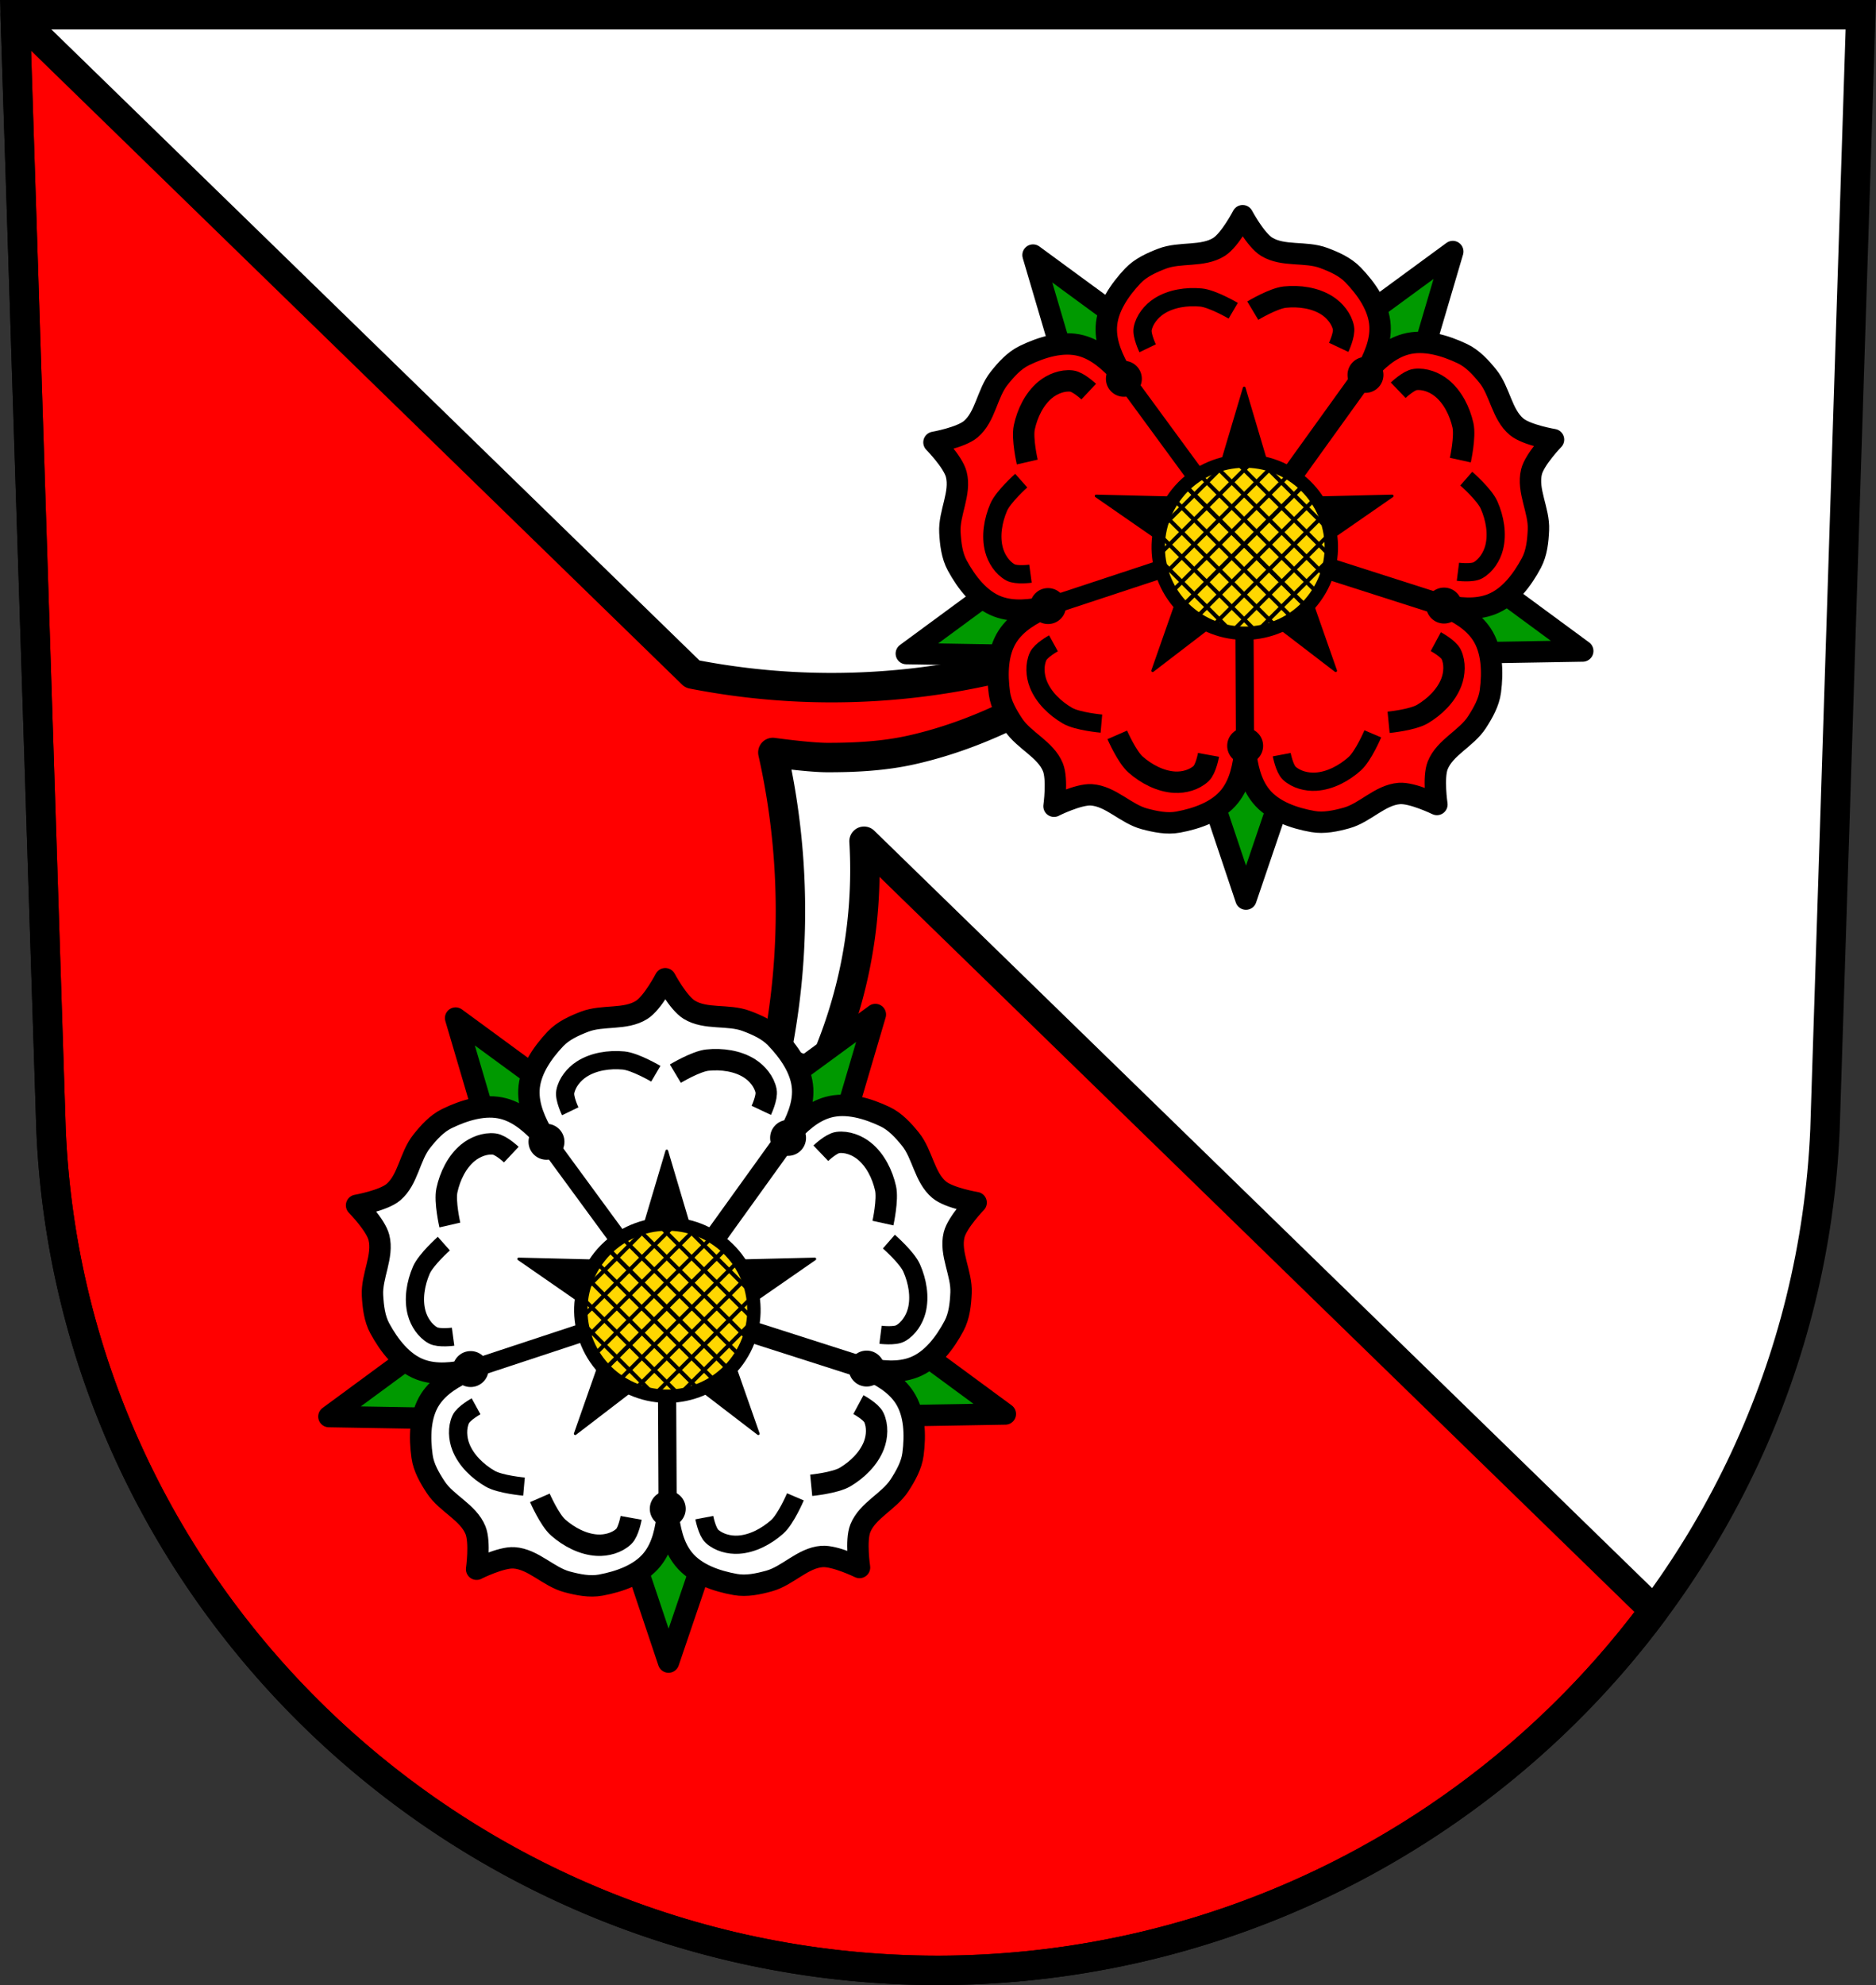 <svg xmlns="http://www.w3.org/2000/svg" xmlns:xlink="http://www.w3.org/1999/xlink" width="701.334" height="741.77" viewBox="0 0 701.342 741.764"><rect x="0" y="0" width="701.342" height="741.764" fill="#333333" stroke="none"/><defs><path id="a" d="m-1459.04 398.1 56.34-40.92 6.643 20.15 6.651 20.14-69.63.636zm116.81 84.09-21.522-66.25 21.2-.095 21.21-.1-20.883 66.44zm-50.866-155.11-22.14-66.06 56.34 40.954-17.1 12.547-17.1 12.547zm97.21 69.975 6.456-20.21 6.459-20.2 56.711 40.43-69.64-.015zm-31.419-95.21 55.947-41.463-21.514 66.25-17.218-12.392-17.218-12.392" style="fill:gold;fill-rule:evenodd;stroke:#000;stroke-width:3.898;stroke-linejoin:round"/><path id="b" d="M-1391.72 422.04s-8.199-.724-11.641-2.732c-4.228-2.462-8.169-6.223-9.972-10.778-1.172-2.96-1.396-6.659-.063-9.547.957-2.083 5.249-4.442 5.249-4.442" style="fill:none;stroke:#000;stroke-width:6.238"/><path id="c" d="M-1298.72 425.55s-3.223 7.574-6.193 10.232c-3.646 3.26-8.439 5.846-13.318 6.148-3.177.199-6.761-.732-9.1-2.891-1.683-1.554-2.601-6.366-2.601-6.366" style="fill:none;stroke:#000;stroke-width:6.238"/><path id="d" d="M-1419.19 338.82s-6.157 5.464-7.729 9.127c-1.932 4.496-2.861 9.864-1.598 14.589.82 3.076 2.842 6.175 5.627 7.712 2.01 1.104 6.864.444 6.864.444" style="fill:none;stroke:#000;stroke-width:6.238"/><path id="e" d="M-1266.69 338.13s6.207 5.408 7.815 9.06c1.977 4.476 2.952 9.836 1.735 14.573-.791 3.083-2.785 6.204-5.56 7.762-1.999 1.123-6.853.507-6.853.507" style="fill:none;stroke:#000;stroke-width:6.238"/><path id="f" d="M-1346.55 280.63s-7.097-4.168-11.07-4.535c-4.863-.452-10.261.323-14.368 2.988-2.67 1.73-4.998 4.609-5.591 7.74-.428 2.252 1.7 6.668 1.7 6.668" style="fill:none;stroke:#000;stroke-width:6.238"/><path id="g" d="m-1410.35 382.05 71.53-23.601" style="fill:none;stroke:#000;stroke-width:6.238"/><path id="h" d="m-1384.9 302.42 45.817 62.47" style="fill:none;stroke:#000;stroke-width:6.238"/><path id="i" d="m-1342.5 430.89-.345-72.24" style="fill:none;stroke:#000;stroke-width:6.238"/></defs><path style="fill:#fff;fill-rule:evenodd;stroke:none;stroke-width:11;stroke-opacity:1" d="m5.68 5.493 13.398 416.629c7.415 175.252 153.921 314.05 331.593 314.148 177.512-.215 324.073-139.063 331.593-314.148l13.398-416.63H350.68z"/><path style="fill:red;fill-opacity:1;fill-rule:evenodd;stroke:#000;stroke-width:11;stroke-linecap:butt;stroke-linejoin:round;stroke-miterlimit:4;stroke-dasharray:none;stroke-opacity:1" d="m5.68 5.493 13.398 416.63c7.415 175.251 153.92 314.05 331.592 314.148 109.437-.133 207.093-52.972 267.675-134.494l-295.326-287.43c.955 16.05-.24 32.226-3.54 47.96a181.393 181.393 0 0 1-13.354 39.88l-16.223-6.977a270.604 270.604 0 0 0 4.959-73.506 270.343 270.343 0 0 0-5.93-40.532s13.546 1.89 20.364 1.898c10.534.013 21.193-.553 31.472-2.855 13.68-3.064 26.954-8.11 39.503-14.43l-7.412-16.028a270.612 270.612 0 0 1-73.347 6.95 270.344 270.344 0 0 1-40.678-4.83z"/><path style="fill:none;fill-rule:evenodd;stroke:#000;stroke-width:11;stroke-opacity:1" d="m5.68 5.493 13.398 416.629c7.415 175.252 153.921 314.05 331.593 314.148 177.512-.215 324.073-139.063 331.593-314.148l13.398-416.63H350.68z"/><g transform="translate(-432.035 -52.474)"><use transform="matrix(1.091 0 0 1.091 2362.162 -137.585)" height="741.77" width="701.33" xlink:href="#a"/><g style="stroke:#000;stroke-width:8;stroke-linejoin:round"><g style="fill:#090"><path d="m975.154 146.465-48.656 35.67 32.04 20.671zM818.233 147.785l48.656 35.67-32.04 20.671zM1023.744 295.726l-48.597-35.75-10.136 36.755zM770.862 296.696l48.598-35.75 10.135 36.755zM897.833 388.436l-19.18-57.2 38.09 1.587z"/></g><path style="fill:red;fill-rule:evenodd;stroke-linecap:round" d="M466.44 485.42s1.414-10.09-.425-14.593c-2.754-6.726-10.823-9.928-14.828-15.996-2.32-3.517-4.557-7.372-5.142-11.547-.995-7.12-.885-15.316 3.03-21.352 3.382-5.209 8.946-8.355 14.808-11.06-6.32 1.32-12.662 2.1-18.484-.072-6.736-2.512-11.703-9.04-15.14-15.349-2.01-3.699-2.511-8.129-2.745-12.337-.396-7.256 4.185-14.639 2.391-21.677-1.199-4.717-8.345-11.986-8.345-11.986s10.03-1.773 13.747-4.916c5.548-4.696 6.08-13.359 10.623-19.04 2.627-3.295 5.6-6.611 9.387-8.458 6.463-3.148 14.292-5.572 21.237-3.711 5.997 1.612 10.712 5.93 15.09 10.677-3.211-5.605-5.914-11.398-5.649-17.607.305-7.181 4.97-13.925 9.906-19.15 2.894-3.06 6.954-4.901 10.888-6.417 6.783-2.621 15.208-.537 21.352-4.419 4.115-2.6 8.815-11.64 8.815-11.64s4.792 8.992 8.926 11.557c6.184 3.83 14.584 1.666 21.395 4.223 3.945 1.481 8.02 3.284 10.942 6.318 4.993 5.175 9.724 11.875 10.1 19.06.326 6.242-2.36 12.1-5.54 17.763 4.362-4.817 9.05-9.221 15.08-10.897 6.923-1.925 14.781.435 21.267 3.521 3.804 1.811 6.81 5.102 9.464 8.373 4.585 5.642 5.21 14.291 10.798 18.949 3.742 3.111 13.788 4.792 13.788 4.792s-7.08 7.331-8.235 12.05c-1.725 7.06 2.923 14.397 2.596 21.654-.19 4.209-.644 8.642-2.627 12.364-3.379 6.341-8.289 12.912-15 15.481-5.796 2.227-12.149 1.498-18.481.237 5.89 2.65 11.481 5.746 14.913 10.92 3.971 5.988 4.16 14.193 3.233 21.32-.542 4.178-2.749 8.06-5.03 11.591-3.947 6.101-11.984 9.371-14.673 16.12-1.801 4.521-.292 14.602-.292 14.602s-9.159-4.467-14.02-4.107c-7.247.537-12.782 7.227-19.79 9.158-4.054 1.119-8.418 2.053-12.566 1.32-7.08-1.255-14.839-3.898-19.365-9.486-3.907-4.83-5.181-11.1-5.941-17.509-.699 6.417-1.915 12.7-5.774 17.553-4.467 5.631-12.199 8.343-19.273 9.656-4.138.771-8.504-.125-12.578-1.209-7.02-1.869-12.619-8.506-19.871-8.982-4.855-.316-13.965 4.235-13.965 4.235z" transform="matrix(1 0 0 1 359.64 -131.687)"/></g><use transform="matrix(1.091 0 0 1.091 2362.162 -137.585)" height="741.77" width="701.33" xlink:href="#b"/><path style="fill:none;stroke:#000;stroke-width:8" d="M849.723 327.066s3.593 8.234 6.86 11.1c4.01 3.52 9.264 6.297 14.593 6.589 3.466.187 7.366-.865 9.895-3.244 1.821-1.713 2.771-6.973 2.771-6.973"/><use transform="matrix(1.091 0 0 1.091 2362.162 -137.585)" height="741.77" width="701.33" xlink:href="#c"/><path style="fill:none;stroke:#000;stroke-width:8" d="M951.163 322.376s8.937-.872 12.676-3.094c4.585-2.726 8.85-6.864 10.769-11.848 1.249-3.24 1.453-7.274-.027-10.415-1.07-2.263-5.774-4.792-5.774-4.792"/><use transform="matrix(1.091 0 0 1.091 2362.162 -137.585)" height="741.77" width="701.33" xlink:href="#d"/><path style="fill:none;stroke:#000;stroke-width:8" d="M816.073 225.115s-2.01-8.76-1.091-13c1.127-5.217 3.696-10.574 7.81-13.977 2.676-2.213 6.436-3.69 9.884-3.284 2.483.292 6.377 3.948 6.377 3.948"/><use transform="matrix(1.091 0 0 1.091 2362.162 -137.585)" height="741.77" width="701.33" xlink:href="#e"/><path style="fill:none;stroke:#000;stroke-width:8" d="M977.984 224.395s1.93-8.77.974-13.01c-1.176-5.207-3.795-10.537-7.94-13.907-2.697-2.193-6.469-3.633-9.918-3.197-2.48.314-6.34 4.01-6.34 4.01"/><use transform="matrix(1.091 0 0 1.091 2362.162 -137.585)" height="741.77" width="701.33" xlink:href="#f"/><path style="fill:none;stroke:#000;stroke-width:8" d="M900.383 168.545s7.702-4.621 12.02-5.061c5.305-.54 11.198.25 15.702 3.11 2.93 1.862 5.498 4.985 6.181 8.387.49 2.453-1.784 7.283-1.784 7.283"/><use transform="matrix(1.091 0 0 1.091 2362.162 -137.585)" height="741.77" width="701.33" xlink:href="#g"/><path style="fill:none;stroke:#000;stroke-width:8" d="m942.423 192.005-49.44 68.73"/><use transform="matrix(1.091 0 0 1.091 2362.162 -137.585)" height="741.77" width="701.33" xlink:href="#h"/><path style="fill:none;stroke:#000;stroke-width:8" d="m971.063 278.536-79.14-25.332"/><use transform="matrix(1.091 0 0 1.091 2362.162 -137.585)" height="741.77" width="701.33" xlink:href="#i"/><g transform="matrix(1 0 0 1 359.64 -131.687)" style="stroke:#000"><path style="stroke-linejoin:round" d="m537.54 329.12-12.319 41.4-43.05-1.039 35.428 24.548-14.292 40.756 34.22-26.23 34.22 26.23-14.292-40.756 35.428-24.548-43.05 1.039z"/><ellipse style="fill:#03f;stroke-width:7.333;stroke-linecap:round" transform="matrix(.888 .634 .64 -.884 2002.51 -5.898)" cx="-875.89" cy="-1074.44" rx="16.39" ry="16.353"/></g><g style="stroke-width:8" transform="matrix(1.091 0 0 1.091 2362.162 -137.585)"><ellipse ry="6.156" rx="6.155" cy="429.64" cx="-1342.46"/><ellipse ry="6.156" rx="6.155" cy="381.78" cx="-1410.01"/><ellipse ry="6.156" rx="6.155" cy="303.94" cx="-1384.02"/><ellipse ry="6.156" rx="6.155" cy="302.6" cx="-1301.23"/><ellipse ry="6.156" rx="6.155" cy="381.61" cx="-1274.31"/></g><g transform="matrix(1 0 0 1 359.64 -131.687)" style="fill:gold;fill-opacity:1;stroke:#000;stroke-width:4.582;stroke-linecap:round"><ellipse style="fill:gold;fill-opacity:1" ry="25.402" rx="25.453" cy="-1074.53" cx="-876" transform="matrix(.887 .634 .64 -.884 2002.51 -5.898)"/><ellipse style="fill:gold;fill-opacity:1" ry="29.543" rx="29.602" cy="-1074.56" cx="-876.03" transform="matrix(.887 .634 .64 -.884 2002.51 -5.898)"/></g><g style="stroke:#000;stroke-width:1.5;stroke-miterlimit:4;stroke-dasharray:none;stroke-opacity:1"><path style="fill:none;fill-rule:evenodd;stroke:#000;stroke-width:1.5;stroke-linecap:butt;stroke-linejoin:miter;stroke-miterlimit:4;stroke-dasharray:none;stroke-opacity:1" d="M897.158 223.712v64.718M890.59 225.133v61.876M884.021 226.555v59.033M877.453 230.709v50.725M870.885 236.284v39.574" transform="rotate(-45 897.158 256.071)"/><g style="stroke:#000;stroke-width:1.5;stroke-miterlimit:4;stroke-dasharray:none;stroke-opacity:1"><path style="fill:none;fill-rule:evenodd;stroke:#000;stroke-width:1.5;stroke-linecap:butt;stroke-linejoin:miter;stroke-miterlimit:4;stroke-dasharray:none;stroke-opacity:1" d="M897.158 223.712v64.718M890.59 225.133v61.876M884.021 226.555v59.033M877.453 230.709v50.725M870.885 236.284v39.574" transform="matrix(-.707 .707 .707 .707 1350.475 -559.385)"/></g></g><g style="stroke:#000;stroke-width:1.5;stroke-miterlimit:4;stroke-dasharray:none;stroke-opacity:1"><path style="fill:none;fill-rule:evenodd;stroke:#000;stroke-width:1.5;stroke-linecap:butt;stroke-linejoin:miter;stroke-miterlimit:4;stroke-dasharray:none;stroke-opacity:1" d="M897.158 223.712v64.718M890.59 225.133v61.876M884.021 226.555v59.033M877.453 230.709v50.725M870.885 236.284v39.574" transform="rotate(-135 897.158 256.071)"/><g style="stroke:#000;stroke-width:1.5;stroke-miterlimit:4;stroke-dasharray:none;stroke-opacity:1"><path style="fill:none;fill-rule:evenodd;stroke:#000;stroke-width:1.5;stroke-linecap:butt;stroke-linejoin:miter;stroke-miterlimit:4;stroke-dasharray:none;stroke-opacity:1" d="M897.158 223.712v64.718M890.59 225.133v61.876M884.021 226.555v59.033M877.453 230.709v50.725M870.885 236.284v39.574" transform="matrix(.707 .707 .707 -.707 81.702 -197.246)"/></g></g></g><g transform="translate(-678.662 -106.697)"><use transform="matrix(1.091 0 0 1.091 2392.927 201.746)" height="741.77" width="701.33" xlink:href="#a"/><g style="fill:#090;fill-opacity:1;stroke:#000;stroke-width:8;stroke-linejoin:round"><path d="m615.51 278.15-48.655 35.67 32.04 20.671zM458.59 279.47l48.656 35.67-32.04 20.671zM664.1 427.41l-48.597-35.749-10.135 36.754zM411.22 428.38l48.597-35.749 10.135 36.754zM538.19 520.12l-19.18-57.2 38.09 1.587z" style="fill:#090;fill-opacity:1" transform="matrix(1 0 0 1 390.405 207.644)"/></g><path d="M856.848 693.067s1.414-10.09-.425-14.593c-2.754-6.726-10.823-9.928-14.828-15.996-2.32-3.517-4.557-7.372-5.142-11.547-.995-7.12-.885-15.316 3.03-21.352 3.382-5.21 8.946-8.355 14.808-11.06-6.32 1.32-12.662 2.1-18.484-.072-6.736-2.512-11.703-9.04-15.14-15.35-2.01-3.699-2.511-8.129-2.745-12.337-.396-7.256 4.185-14.639 2.39-21.677-1.198-4.717-8.344-11.986-8.344-11.986s10.03-1.773 13.747-4.916c5.548-4.696 6.08-13.359 10.623-19.04 2.627-3.295 5.6-6.611 9.387-8.458 6.463-3.148 14.292-5.572 21.237-3.711 5.997 1.612 10.712 5.93 15.09 10.677-3.21-5.605-5.914-11.398-5.649-17.607.305-7.181 4.97-13.925 9.906-19.15 2.894-3.06 6.954-4.901 10.888-6.417 6.783-2.621 15.208-.537 21.352-4.42 4.115-2.6 8.815-11.64 8.815-11.64s4.792 8.993 8.927 11.558c6.184 3.83 14.584 1.666 21.395 4.223 3.945 1.48 8.02 3.284 10.942 6.318 4.993 5.175 9.724 11.875 10.1 19.06.326 6.242-2.36 12.1-5.54 17.763 4.362-4.817 9.05-9.221 15.08-10.897 6.923-1.925 14.78.435 21.267 3.521 3.804 1.811 6.81 5.102 9.464 8.373 4.585 5.642 5.21 14.291 10.798 18.95 3.742 3.11 13.788 4.791 13.788 4.791s-7.08 7.331-8.235 12.05c-1.725 7.06 2.923 14.397 2.596 21.654-.19 4.21-.644 8.642-2.627 12.364-3.379 6.342-8.289 12.913-15 15.482-5.796 2.227-12.15 1.498-18.481.237 5.89 2.65 11.481 5.746 14.913 10.92 3.971 5.988 4.16 14.193 3.233 21.32-.542 4.178-2.749 8.06-5.03 11.59-3.947 6.102-11.984 9.372-14.673 16.12-1.801 4.522-.292 14.603-.292 14.603s-9.16-4.467-14.02-4.107c-7.247.537-12.782 7.227-19.79 9.158-4.054 1.119-8.418 2.053-12.566 1.32-7.08-1.255-14.84-3.898-19.366-9.486-3.907-4.83-5.18-11.1-5.94-17.51-.7 6.418-1.916 12.701-5.775 17.554-4.467 5.631-12.199 8.343-19.273 9.656-4.138.771-8.504-.125-12.578-1.209-7.02-1.869-12.619-8.506-19.87-8.982-4.856-.316-13.966 4.235-13.966 4.235z" style="fill:#fff;fill-rule:evenodd;stroke:#000;stroke-width:8;stroke-linecap:round;stroke-linejoin:round"/><use transform="matrix(1.091 0 0 1.091 2392.927 201.746)" height="741.77" width="701.33" xlink:href="#b"/><path style="fill:none;stroke:#000;stroke-width:8" d="M880.488 666.397s3.593 8.234 6.86 11.1c4.01 3.52 9.264 6.297 14.593 6.589 3.466.187 7.366-.865 9.895-3.244 1.821-1.713 2.771-6.973 2.771-6.973"/><use transform="matrix(1.091 0 0 1.091 2392.927 201.746)" height="741.77" width="701.33" xlink:href="#c"/><path style="fill:none;stroke:#000;stroke-width:8" d="M981.929 661.707s8.937-.872 12.676-3.094c4.585-2.726 8.849-6.864 10.768-11.848 1.249-3.24 1.453-7.274-.027-10.415-1.07-2.263-5.773-4.792-5.773-4.792"/><use transform="matrix(1.091 0 0 1.091 2392.927 201.746)" height="741.77" width="701.33" xlink:href="#d"/><path style="fill:none;stroke:#000;stroke-width:8" d="M846.838 564.446s-2.01-8.76-1.091-13c1.127-5.217 3.696-10.574 7.81-13.977 2.676-2.213 6.436-3.69 9.884-3.284 2.483.292 6.377 3.948 6.377 3.948"/><use transform="matrix(1.091 0 0 1.091 2392.927 201.746)" height="741.77" width="701.33" xlink:href="#e"/><path style="fill:none;stroke:#000;stroke-width:8" d="M1008.749 563.726s1.93-8.77.974-13.01c-1.176-5.207-3.795-10.537-7.94-13.907-2.696-2.193-6.468-3.633-9.917-3.197-2.48.314-6.34 4.01-6.34 4.01"/><use transform="matrix(1.091 0 0 1.091 2392.927 201.746)" height="741.77" width="701.33" xlink:href="#f"/><path style="fill:none;stroke:#000;stroke-width:8" d="M931.148 507.876s7.703-4.621 12.02-5.061c5.306-.54 11.199.25 15.703 3.11 2.93 1.862 5.498 4.985 6.18 8.387.49 2.453-1.783 7.283-1.783 7.283"/><use transform="matrix(1.091 0 0 1.091 2392.927 201.746)" height="741.77" width="701.33" xlink:href="#g"/><path style="fill:none;stroke:#000;stroke-width:8" d="m973.189 531.336-49.44 68.73"/><use transform="matrix(1.091 0 0 1.091 2392.927 201.746)" height="741.77" width="701.33" xlink:href="#h"/><path style="fill:none;stroke:#000;stroke-width:8" d="m1001.829 617.867-79.14-25.332"/><use transform="matrix(1.091 0 0 1.091 2392.927 201.746)" height="741.77" width="701.33" xlink:href="#i"/><g transform="matrix(1 0 0 1 390.405 207.644)" style="stroke:#000"><path style="stroke-linejoin:round" d="m537.54 329.12-12.319 41.4-43.05-1.039 35.428 24.548-14.292 40.756 34.22-26.23 34.22 26.23-14.292-40.756 35.428-24.548-43.05 1.039z"/><ellipse style="fill:#03f;stroke-width:7.333;stroke-linecap:round" transform="matrix(.888 .634 .64 -.884 2002.51 -5.898)" cx="-875.89" cy="-1074.44" rx="16.39" ry="16.353"/></g><g style="stroke-width:8" transform="matrix(1.091 0 0 1.091 2392.927 201.746)"><ellipse ry="6.156" rx="6.155" cy="429.64" cx="-1342.46"/><ellipse ry="6.156" rx="6.155" cy="381.78" cx="-1410.01"/><ellipse ry="6.156" rx="6.155" cy="303.94" cx="-1384.02"/><ellipse ry="6.156" rx="6.155" cy="302.6" cx="-1301.23"/><ellipse ry="6.156" rx="6.155" cy="381.61" cx="-1274.31"/></g><g transform="matrix(1 0 0 1 390.405 207.644)" style="fill:gold;fill-opacity:1;stroke:#000;stroke-width:4.582;stroke-linecap:round"><ellipse style="fill:gold;fill-opacity:1" ry="25.402" rx="25.453" cy="-1074.53" cx="-876" transform="matrix(.887 .634 .64 -.884 2002.51 -5.898)"/><ellipse style="fill:gold;fill-opacity:1" ry="29.543" rx="29.602" cy="-1074.56" cx="-876.03" transform="matrix(.887 .634 .64 -.884 2002.51 -5.898)"/></g><g style="stroke:#000;stroke-width:1.5;stroke-miterlimit:4;stroke-dasharray:none;stroke-opacity:1"><path style="fill:none;fill-rule:evenodd;stroke:#000;stroke-width:1.5;stroke-linecap:butt;stroke-linejoin:miter;stroke-miterlimit:4;stroke-dasharray:none;stroke-opacity:1" d="M897.158 223.712v64.718M890.59 225.133v61.876M884.021 226.555v59.033M877.453 230.709v50.725M870.885 236.284v39.574" transform="rotate(-45 1322.15 388.6)"/><g style="stroke:#000;stroke-width:1.5;stroke-miterlimit:4;stroke-dasharray:none;stroke-opacity:1"><path style="fill:none;fill-rule:evenodd;stroke:#000;stroke-width:1.5;stroke-linecap:butt;stroke-linejoin:miter;stroke-miterlimit:4;stroke-dasharray:none;stroke-opacity:1" d="M897.158 223.712v64.718M890.59 225.133v61.876M884.021 226.555v59.033M877.453 230.709v50.725M870.885 236.284v39.574" transform="matrix(-.707 .707 .707 .707 1381.24 -220.054)"/></g></g><g style="stroke:#000;stroke-width:1.5;stroke-miterlimit:4;stroke-dasharray:none;stroke-opacity:1"><path style="fill:none;fill-rule:evenodd;stroke:#000;stroke-width:1.5;stroke-linecap:butt;stroke-linejoin:miter;stroke-miterlimit:4;stroke-dasharray:none;stroke-opacity:1" d="M897.158 223.712v64.718M890.59 225.133v61.876M884.021 226.555v59.033M877.453 230.709v50.725M870.885 236.284v39.574" transform="rotate(-135 982.819 419.365)"/><g style="stroke:#000;stroke-width:1.5;stroke-miterlimit:4;stroke-dasharray:none;stroke-opacity:1"><path style="fill:none;fill-rule:evenodd;stroke:#000;stroke-width:1.5;stroke-linecap:butt;stroke-linejoin:miter;stroke-miterlimit:4;stroke-dasharray:none;stroke-opacity:1" d="M897.158 223.712v64.718M890.59 225.133v61.876M884.021 226.555v59.033M877.453 230.709v50.725M870.885 236.284v39.574" transform="matrix(.707 .707 .707 -.707 112.467 142.085)"/></g></g></g></svg>